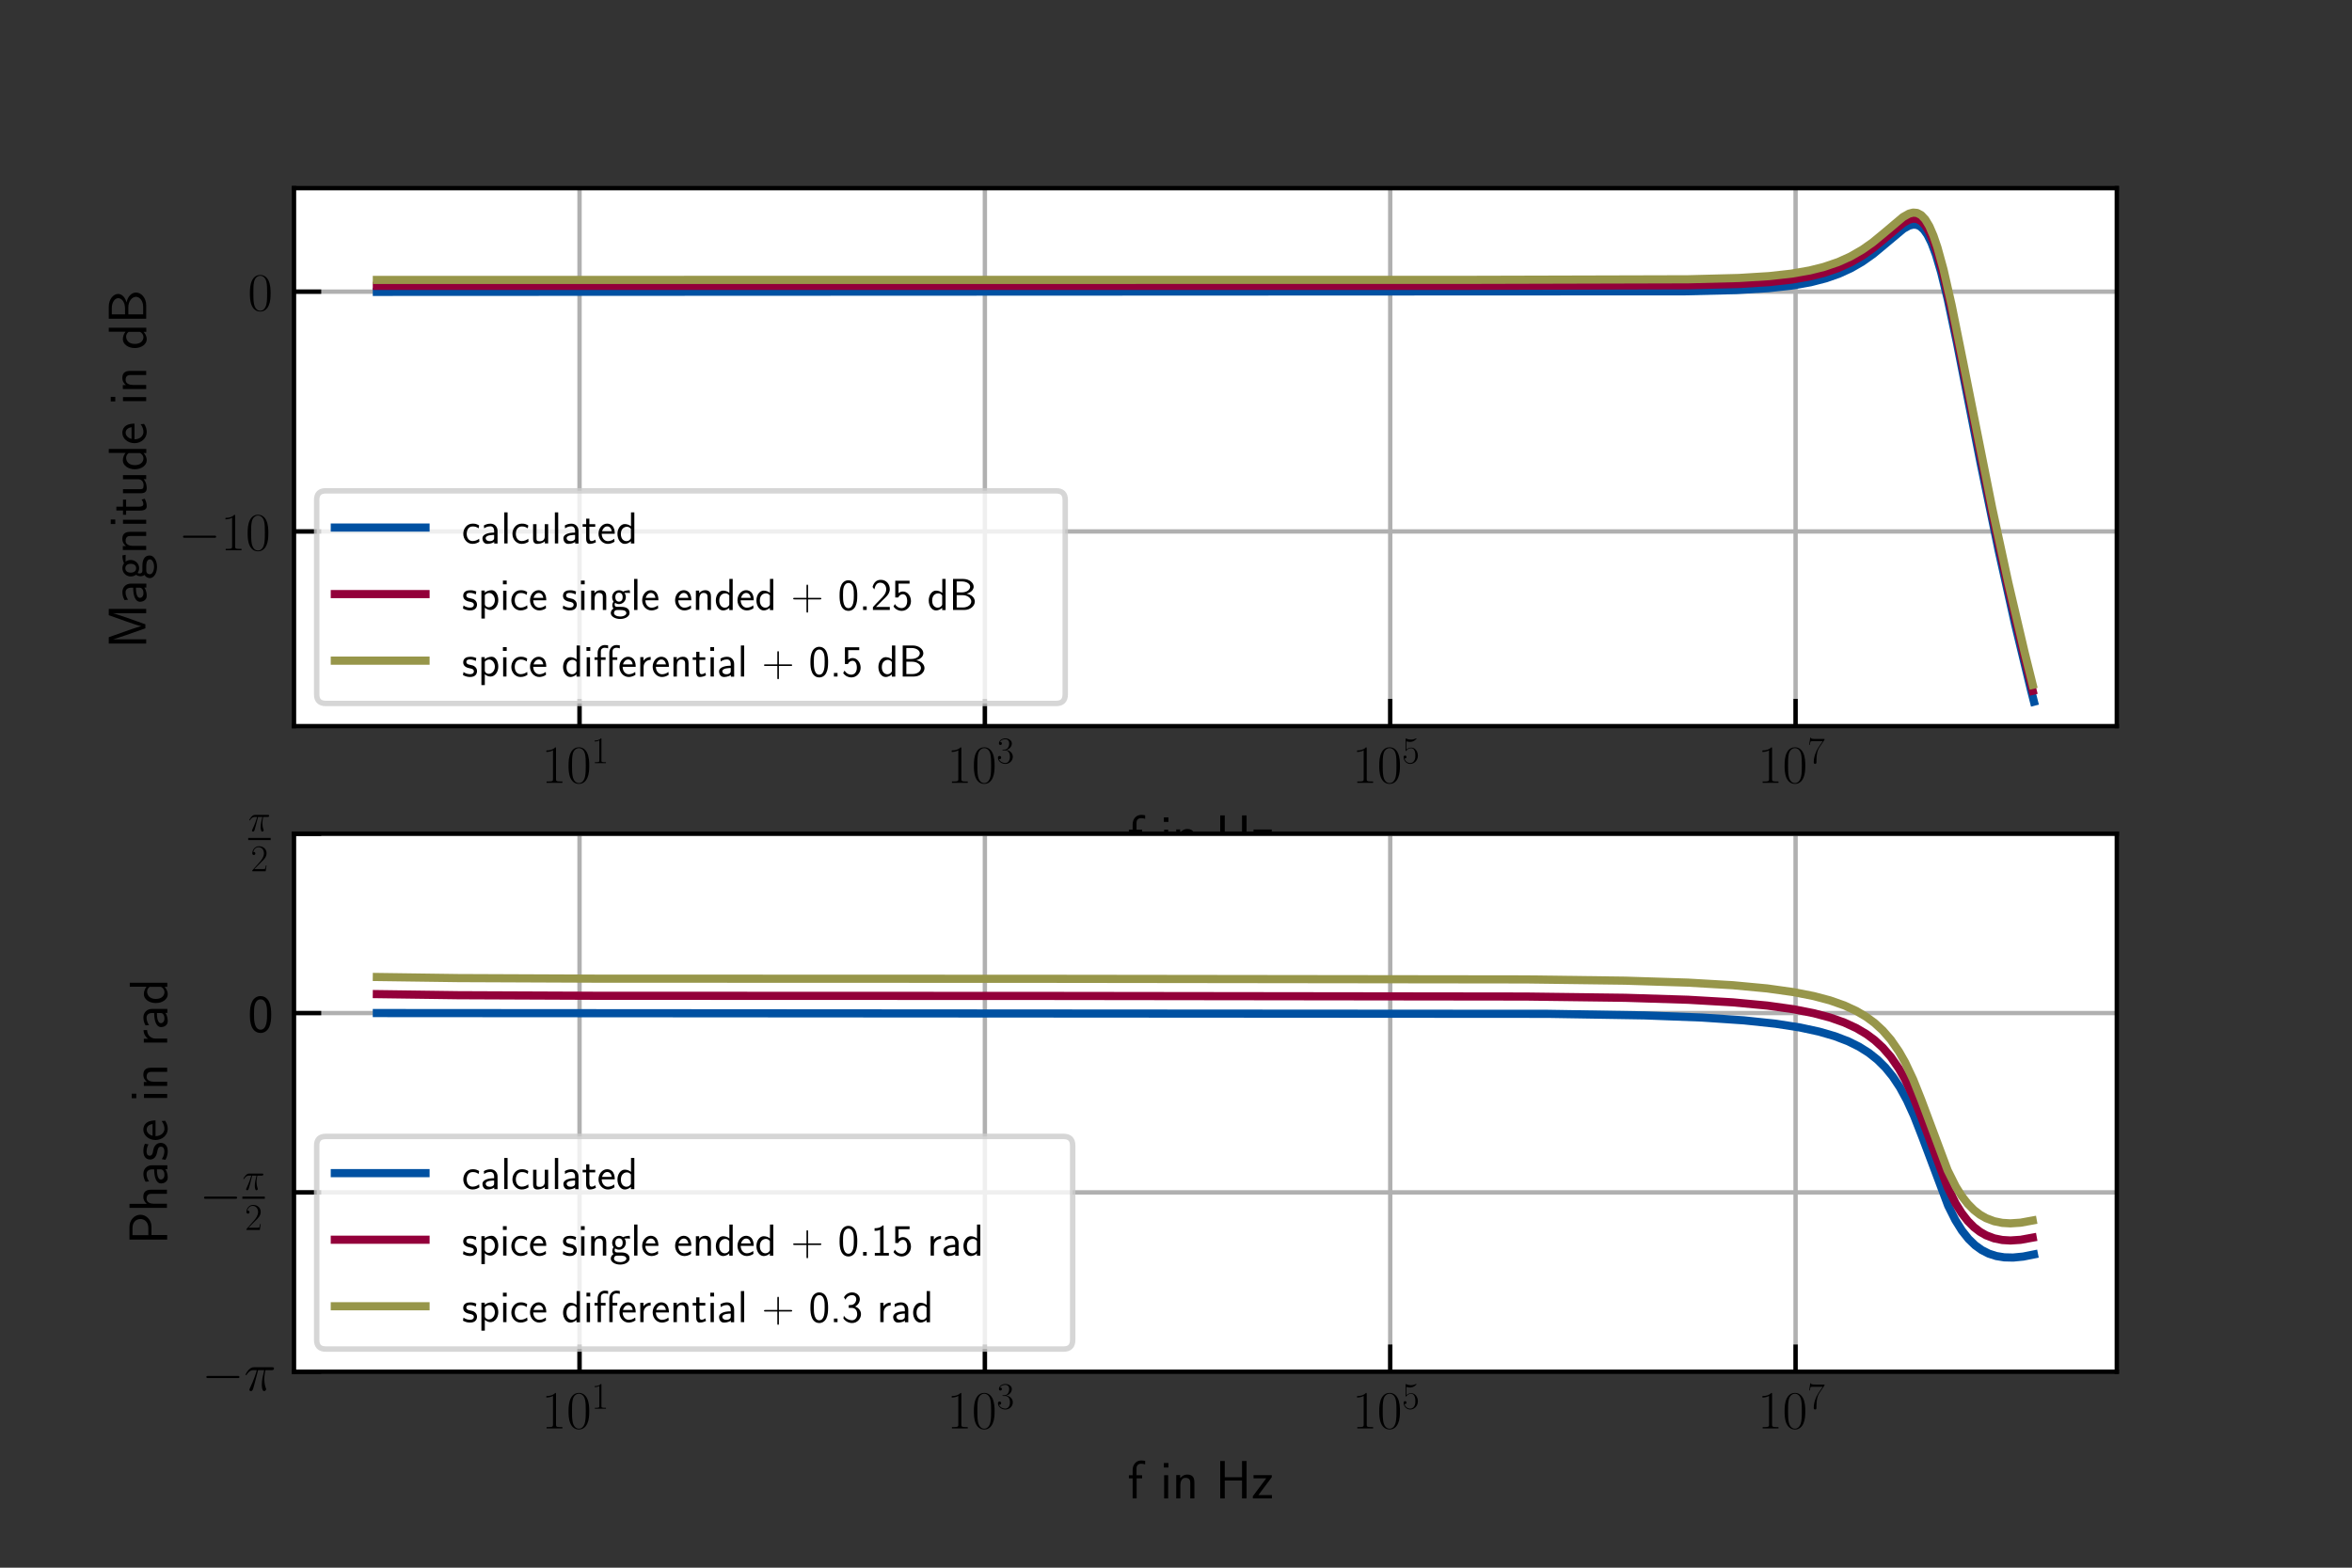 <?xml version="1.0" encoding="utf-8" standalone="no"?>
<!DOCTYPE svg PUBLIC "-//W3C//DTD SVG 1.1//EN"
  "http://www.w3.org/Graphics/SVG/1.1/DTD/svg11.dtd">
<!-- Created with matplotlib (https://matplotlib.org/) -->
<svg height="288pt" version="1.1" viewBox="0 0 432 288" width="432pt" xmlns="http://www.w3.org/2000/svg" xmlns:xlink="http://www.w3.org/1999/xlink">
 <rect x="0" y="0" width="432" height="288" fill="#333333" stroke="none"/>
 <defs>
  <style type="text/css">*{stroke-linecap:butt;stroke-linejoin:round;}</style>
 </defs>
 <g id="figure_1">
  <g id="patch_1">
   <path d="M 0 288 
L 432 288 
L 432 0 
L 0 0 
z
" style="fill:none;"/>
  </g>
  <g id="axes_1">
   <g id="patch_2">
    <path d="M 54 133.396 
L 388.8 133.396 
L 388.8 34.56 
L 54 34.56 
z
" style="fill:#ffffff;"/>
   </g>
   <g id="matplotlib.axis_1">
    <g id="xtick_1">
     <g id="line2d_1">
      <path clip-path="url(#p32663e073f)" d="M 106.444 133.396 
L 106.444 34.56 
" style="fill:none;stroke:#b0b0b0;stroke-linecap:square;stroke-width:0.8;"/>
     </g>
     <g id="line2d_2">
      <defs>
       <path d="M 0 0 
L 0 -5 
" id="mcbbfcb55bb" style="stroke:#000000;stroke-width:0.8;"/>
      </defs>
      <g>
       <use style="stroke:#000000;stroke-width:0.8;" x="106.444" xlink:href="#mcbbfcb55bb" y="133.396"/>
      </g>
     </g>
     <g id="text_1">
      <!-- $\mathdefault{10^{1}}$ -->
      <g transform="translate(99.477 143.815)scale(0.1 -0.1)">
       <defs>
        <path d="M 26.594 63.406 
C 26.594 65.5 26.5 65.5 25.094 65.5 
C 21.203 61.188 15.297 59.797 9.703 59.797 
C 9.406 59.797 8.906 59.797 8.797 59.5 
C 8.703 59.297 8.703 59.094 8.703 57 
C 11.797 57 17 57.594 21 59.984 
L 21 7.203 
C 21 3.688 20.797 2.5 12.203 2.5 
L 9.203 2.5 
L 9.203 0 
C 14 0 19 0 23.797 0 
C 28.594 0 33.594 0 38.406 0 
L 38.406 2.5 
L 35.406 2.5 
C 26.797 2.5 26.594 3.594 26.594 7.156 
z
" id="CMR17-49"/>
        <path d="M 42 31.641 
C 42 37.75 41.906 48.125 37.703 56.109 
C 34 63.109 28.094 65.594 22.906 65.594 
C 18.094 65.594 12 63.406 8.203 56.203 
C 4.203 48.719 3.797 39.438 3.797 31.641 
C 3.797 25.953 3.906 17.281 7 9.672 
C 11.297 -0.609 19 -2 22.906 -2 
C 27.5 -2 34.5 -0.109 38.594 9.375 
C 41.594 16.281 42 24.359 42 31.641 
z
M 22.906 -0.406 
C 16.5 -0.406 12.703 5.078 11.297 12.688 
C 10.203 18.562 10.203 27.156 10.203 32.75 
C 10.203 40.438 10.203 46.828 11.5 52.922 
C 13.406 61.391 19 64 22.906 64 
C 27 64 32.297 61.297 34.203 53.125 
C 35.5 47.438 35.594 40.734 35.594 32.75 
C 35.594 26.25 35.594 18.266 34.406 12.375 
C 32.297 1.484 26.406 -0.406 22.906 -0.406 
z
" id="CMR17-48"/>
       </defs>
       <use transform="scale(0.996)" xlink:href="#CMR17-49"/>
       <use transform="translate(45.69 0)scale(0.996)" xlink:href="#CMR17-48"/>
       <use transform="translate(91.381 36.154)scale(0.697)" xlink:href="#CMR17-49"/>
      </g>
     </g>
    </g>
    <g id="xtick_2">
     <g id="line2d_3">
      <path clip-path="url(#p32663e073f)" d="M 180.896 133.396 
L 180.896 34.56 
" style="fill:none;stroke:#b0b0b0;stroke-linecap:square;stroke-width:0.8;"/>
     </g>
     <g id="line2d_4">
      <g>
       <use style="stroke:#000000;stroke-width:0.8;" x="180.896" xlink:href="#mcbbfcb55bb" y="133.396"/>
      </g>
     </g>
     <g id="text_2">
      <!-- $\mathdefault{10^{3}}$ -->
      <g transform="translate(173.929 143.815)scale(0.1 -0.1)">
       <defs>
        <path d="M 22.094 33.703 
C 31 33.703 34.906 25.969 34.906 17.031 
C 34.906 5 28.5 0.391 22.703 0.391 
C 17.406 0.391 8.797 3.031 6.094 10.828 
C 6.594 10.625 7.094 10.625 7.594 10.625 
C 10 10.625 11.797 12.219 11.797 14.812 
C 11.797 17.703 9.594 19 7.594 19 
C 5.906 19 3.297 18.203 3.297 14.469 
C 3.297 5.234 12.297 -2 22.906 -2 
C 34 -2 42.5 6.719 42.5 16.953 
C 42.5 26.672 34.5 33.703 25 34.797 
C 32.594 36.375 39.906 43.062 39.906 52.016 
C 39.906 59.688 32 65.297 23 65.297 
C 13.906 65.297 5.906 59.828 5.906 52.016 
C 5.906 48.594 8.5 48 9.797 48 
C 11.906 48 13.703 49.297 13.703 51.891 
C 13.703 54.469 11.906 55.766 9.797 55.766 
C 9.406 55.766 8.906 55.766 8.5 55.578 
C 11.406 61.859 19.297 63 22.797 63 
C 26.297 63 32.906 61.328 32.906 51.875 
C 32.906 49.109 32.5 44.188 29.094 39.844 
C 26.094 36 22.703 36 19.406 35.688 
C 18.906 35.688 16.594 35.453 16.203 35.453 
C 15.5 35.359 15.094 35.266 15.094 34.5 
C 15.094 33.797 15.203 33.703 17.203 33.703 
z
" id="CMR17-51"/>
       </defs>
       <use transform="scale(0.996)" xlink:href="#CMR17-49"/>
       <use transform="translate(45.69 0)scale(0.996)" xlink:href="#CMR17-48"/>
       <use transform="translate(91.381 36.154)scale(0.697)" xlink:href="#CMR17-51"/>
      </g>
     </g>
    </g>
    <g id="xtick_3">
     <g id="line2d_5">
      <path clip-path="url(#p32663e073f)" d="M 255.348 133.396 
L 255.348 34.56 
" style="fill:none;stroke:#b0b0b0;stroke-linecap:square;stroke-width:0.8;"/>
     </g>
     <g id="line2d_6">
      <g>
       <use style="stroke:#000000;stroke-width:0.8;" x="255.348" xlink:href="#mcbbfcb55bb" y="133.396"/>
      </g>
     </g>
     <g id="text_3">
      <!-- $\mathdefault{10^{5}}$ -->
      <g transform="translate(248.382 143.815)scale(0.1 -0.1)">
       <defs>
        <path d="M 11.406 57.688 
C 12.406 57.281 16.5 56 20.703 56 
C 30 56 35.094 61.109 38 64.062 
C 38 64.953 38 65.5 37.406 65.5 
C 37.297 65.5 37.094 65.5 36.297 65.047 
C 32.797 63.406 28.703 62.078 23.703 62.078 
C 20.703 62.078 16.203 62.484 11.297 64.672 
C 10.203 65.172 10 65.172 9.906 65.172 
C 9.406 65.172 9.297 65.062 9.297 63.078 
L 9.297 34.422 
C 9.297 32.641 9.297 32.141 10.297 32.141 
C 10.797 32.141 11 32.344 11.5 33.031 
C 14.703 37.516 19.094 39.406 24.094 39.406 
C 27.594 39.406 35.094 37.219 35.094 20.141 
C 35.094 16.953 35.094 11.172 32.094 6.578 
C 29.594 2.484 25.703 0.391 21.406 0.391 
C 14.797 0.391 8.094 5 6.297 12.719 
C 6.703 12.609 7.5 12.422 7.906 12.422 
C 9.203 12.422 11.703 13.125 11.703 16.219 
C 11.703 18.906 9.797 20 7.906 20 
C 5.594 20 4.094 18.594 4.094 15.797 
C 4.094 7.094 11 -2 21.594 -2 
C 31.906 -2 41.703 6.875 41.703 19.75 
C 41.703 31.719 33.906 41 24.203 41 
C 19.094 41 14.797 39.109 11.406 35.531 
z
" id="CMR17-53"/>
       </defs>
       <use transform="scale(0.996)" xlink:href="#CMR17-49"/>
       <use transform="translate(45.69 0)scale(0.996)" xlink:href="#CMR17-48"/>
       <use transform="translate(91.381 36.154)scale(0.697)" xlink:href="#CMR17-53"/>
      </g>
     </g>
    </g>
    <g id="xtick_4">
     <g id="line2d_7">
      <path clip-path="url(#p32663e073f)" d="M 329.801 133.396 
L 329.801 34.56 
" style="fill:none;stroke:#b0b0b0;stroke-linecap:square;stroke-width:0.8;"/>
     </g>
     <g id="line2d_8">
      <g>
       <use style="stroke:#000000;stroke-width:0.8;" x="329.801" xlink:href="#mcbbfcb55bb" y="133.396"/>
      </g>
     </g>
     <g id="text_4">
      <!-- $\mathdefault{10^{7}}$ -->
      <g transform="translate(322.834 143.815)scale(0.1 -0.1)">
       <defs>
        <path d="M 45.094 61.578 
L 45.094 63.766 
L 21.594 63.766 
C 9.906 63.766 9.703 65.078 9.297 67 
L 7.5 67 
L 4.594 48.344 
L 6.406 48.344 
C 6.703 50.234 7.406 55.312 8.594 57.203 
C 9.203 58 16.594 58 18.297 58 
L 40.297 58 
L 29.203 41.578 
C 21.797 30.531 16.703 15.609 16.703 2.578 
C 16.703 1.391 16.703 -2 20.297 -2 
C 23.906 -2 23.906 1.391 23.906 2.672 
L 23.906 7.266 
C 23.906 23.562 26.703 34.312 31.297 41.188 
z
" id="CMR17-55"/>
       </defs>
       <use transform="scale(0.996)" xlink:href="#CMR17-49"/>
       <use transform="translate(45.69 0)scale(0.996)" xlink:href="#CMR17-48"/>
       <use transform="translate(91.381 36.154)scale(0.697)" xlink:href="#CMR17-55"/>
      </g>
     </g>
    </g>
    <g id="text_5">
     <!-- f in Hz -->
     <g transform="translate(207.099 156.671)scale(0.1 -0.1)">
      <defs>
       <path d="M 16.797 37 
L 26.906 37 
L 26.906 42.766 
L 16.594 42.766 
L 16.594 55.609 
C 16.594 62.719 22 63.938 25.094 63.938 
C 26.094 63.938 28.906 63.938 32.5 62.641 
L 32.5 69.203 
C 30.203 69.703 27.406 70 25.203 70 
C 15.906 70 9.406 62.391 9.406 52.484 
L 9.406 42.766 
L 2.5 42.766 
L 2.5 37 
L 9.406 37 
L 9.406 0 
L 16.797 0 
z
" id="CMSS17-102"/>
       <path d="M 15.297 65.359 
L 6.906 65.359 
L 6.906 57 
L 15.297 57 
z
M 14.797 42.797 
L 7.406 42.797 
L 7.406 0 
L 14.797 0 
z
" id="CMSS17-105"/>
       <path d="M 40.906 29.328 
C 40.906 35.672 39.406 44 28.094 44 
C 21.703 44 17.5 40.719 14.703 37.328 
L 14.703 43.094 
L 7.406 43.094 
L 7.406 0 
L 15 0 
L 15 24.359 
C 15 30.688 17.406 37.938 24.203 37.938 
C 33 37.938 33.297 32 33.297 28.578 
L 33.297 0 
L 40.906 0 
z
" id="CMSS17-110"/>
       <path d="M 57.406 69 
L 49 69 
L 49 39.078 
L 17.203 39.078 
L 17.203 69 
L 8.797 69 
L 8.797 0 
L 17.203 0 
L 17.203 33 
L 49 33 
L 49 0 
L 57.406 0 
z
" id="CMSS17-72"/>
       <path d="M 37.5 39.094 
L 37.5 42.969 
L 3.906 42.969 
L 3.906 37 
L 16.703 37 
C 17.906 37 19.094 37 20.297 37 
L 27.297 37 
L 2.594 4.078 
L 2.594 0 
L 37.797 0 
L 37.797 6.172 
L 24.203 6.172 
C 23 6.172 21.797 6.172 20.594 6.172 
L 12.906 6.172 
z
" id="CMSS17-122"/>
      </defs>
      <use transform="scale(0.996)" xlink:href="#CMSS17-102"/>
      <use transform="translate(59.856 0)scale(0.996)" xlink:href="#CMSS17-105"/>
      <use transform="translate(82.036 0)scale(0.996)" xlink:href="#CMSS17-110"/>
      <use transform="translate(161.471 0)scale(0.996)" xlink:href="#CMSS17-72"/>
      <use transform="translate(227.532 0)scale(0.996)" xlink:href="#CMSS17-122"/>
     </g>
    </g>
   </g>
   <g id="matplotlib.axis_2">
    <g id="ytick_1">
     <g id="line2d_9">
      <path clip-path="url(#p32663e073f)" d="M 54 97.629 
L 388.8 97.629 
" style="fill:none;stroke:#b0b0b0;stroke-linecap:square;stroke-width:0.8;"/>
     </g>
     <g id="line2d_10">
      <defs>
       <path d="M 0 0 
L 5 0 
" id="mfb3a91d0db" style="stroke:#000000;stroke-width:0.8;"/>
      </defs>
      <g>
       <use style="stroke:#000000;stroke-width:0.8;" x="54" xlink:href="#mfb3a91d0db" y="97.629"/>
      </g>
     </g>
     <g id="text_6">
      <!-- $\mathdefault{−10}$ -->
      <g transform="translate(32.789 101.088)scale(0.1 -0.1)">
       <defs>
        <path d="M 65.906 23 
C 67.594 23 69.406 23 69.406 25 
C 69.406 27 67.594 27 65.906 27 
L 11.797 27 
C 10.094 27 8.297 27 8.297 25 
C 8.297 23 10.094 23 11.797 23 
z
" id="CMSY10-0"/>
       </defs>
       <use transform="scale(0.996)" xlink:href="#CMSY10-0"/>
       <use transform="translate(77.487 0)scale(0.996)" xlink:href="#CMR17-49"/>
       <use transform="translate(123.178 0)scale(0.996)" xlink:href="#CMR17-48"/>
      </g>
     </g>
    </g>
    <g id="ytick_2">
     <g id="line2d_11">
      <path clip-path="url(#p32663e073f)" d="M 54 53.581 
L 388.8 53.581 
" style="fill:none;stroke:#b0b0b0;stroke-linecap:square;stroke-width:0.8;"/>
     </g>
     <g id="line2d_12">
      <g>
       <use style="stroke:#000000;stroke-width:0.8;" x="54" xlink:href="#mfb3a91d0db" y="53.581"/>
      </g>
     </g>
     <g id="text_7">
      <!-- $\mathdefault{0}$ -->
      <g transform="translate(45.519 57.041)scale(0.1 -0.1)">
       <use transform="scale(0.996)" xlink:href="#CMR17-48"/>
      </g>
     </g>
    </g>
    <g id="text_8">
     <!-- Magnitude in dB -->
     <g transform="translate(26.851 119.124)rotate(-90)scale(0.1 -0.1)">
      <defs>
       <path d="M 49.906 37.047 
L 45.094 23.016 
C 44.297 20.422 41.594 12.359 41 9.172 
L 40.906 9.172 
C 40.594 11.172 40 13.266 38.406 18.344 
C 37.5 21.328 36.5 24.406 35.5 27.203 
L 20.703 69 
L 9 69 
L 9 0 
L 16.797 0 
L 16.797 60.938 
L 16.906 60.938 
C 16.906 60.844 17.797 56.453 23.906 39.047 
L 37.094 1.5 
L 44.5 1.5 
L 56.406 34.859 
C 57.203 37.156 59.703 44.422 60.797 47.906 
C 61.797 50.891 64.297 58.25 64.906 61.141 
L 65 61.141 
L 65 0 
L 72.906 0 
L 72.906 69 
L 61.297 69 
z
" id="CMSS17-77"/>
       <path d="M 37.594 27.984 
C 37.594 37.375 30.906 43.875 21.906 43.875 
C 17.5 43.875 12.703 43.078 7.203 39.891 
L 7.797 33.359 
C 10.297 35.125 14.594 38 21.797 38 
C 26.906 38 30 34.062 30 27.844 
L 30 24 
C 14 24 4 19.344 4 11.344 
C 4 7.203 6.5 -1 14.797 -1 
C 16.297 -1 24.406 -1 30.203 3.391 
L 30.203 -0.297 
L 37.594 -0.297 
z
M 30 12.75 
C 30 10.953 30 8.562 27 6.781 
C 24.406 5.078 21.094 5.078 19.703 5.078 
C 14.703 5.078 11.297 7.984 11.297 11.625 
C 11.297 18.922 26.906 18.922 30 18.922 
z
" id="CMSS17-97"/>
       <path d="M 44.5 43.875 
C 38.797 43.875 33.906 42.781 29.906 40.891 
C 26.594 43.391 23.203 43.875 20.906 43.875 
C 12.203 43.875 5.594 36.703 5.594 28.344 
C 5.594 22.938 8.594 18.859 8.797 18.672 
C 7 16.172 6 13.484 6 10.5 
C 6 7 7.406 4.516 8.5 3.125 
C 3.297 -0.047 2.594 -4.906 2.594 -6.797 
C 2.594 -14.031 11.703 -20 23.406 -20 
C 35.203 -20 44.297 -14.031 44.297 -6.688 
C 44.297 7 29 7 24.797 7 
L 16.703 7 
C 15.203 7 11.203 7 11.203 12.359 
C 11.203 14.391 12.094 15.688 12.203 15.781 
C 13.703 14.688 16.797 13 20.906 13 
C 29.203 13 36.094 19.969 36.094 28.547 
C 36.094 33.312 33.906 36.797 33 38 
L 33.297 38 
C 33.594 38 37.797 38 39.297 38 
C 42.5 38 42.797 37.953 45.594 37.797 
z
M 20.906 18.469 
C 17.5 18.469 12.703 20.547 12.703 28.484 
C 12.703 37.109 18.203 38.5 20.797 38.5 
C 24.203 38.5 29 36.422 29 28.484 
C 29 19.859 23.5 18.469 20.906 18.469 
z
M 24.703 -0.156 
C 27.094 -0.156 37.203 -0.156 37.203 -6.906 
C 37.203 -11.156 31 -14.516 23.5 -14.516 
C 15.906 -14.516 9.703 -11.25 9.703 -6.797 
C 9.703 -6.297 9.703 -0.156 16.594 -0.156 
z
" id="CMSS17-103"/>
       <path d="M 16.703 37 
L 29.703 37 
L 29.703 42.766 
L 16.703 42.766 
L 16.703 55 
L 9.594 55 
L 9.594 42.766 
L 1.703 42.766 
L 1.703 37 
L 9.406 37 
L 9.406 11.703 
C 9.406 6 10.703 -1 17.297 -1 
C 22.297 -1 26.906 0.391 31.297 2.688 
L 29.703 8.562 
C 27.297 6.469 24.406 5.266 21.297 5.266 
C 16.906 5.266 16.703 10.875 16.703 13.375 
z
" id="CMSS17-116"/>
       <path d="M 40.906 42.797 
L 33.297 42.797 
L 33.297 15.188 
C 33.297 7.781 27.906 4.781 22.203 4.781 
C 15.594 4.781 15 6.984 15 11.078 
L 15 42.797 
L 7.406 42.797 
L 7.406 10.594 
C 7.406 2.797 10.094 -1 17 -1 
C 20.406 -1 28.094 -0.203 33.5 4.781 
L 33.5 0 
L 40.906 0 
z
" id="CMSS17-117"/>
       <path d="M 40.797 69 
L 33.406 69 
L 33.406 38.094 
C 30.297 40.672 25.203 43.062 19.594 43.062 
C 10.5 43.062 3.297 33.297 3.297 21.047 
C 3.297 8.781 10.406 -1 19.297 -1 
C 26.203 -1 30.797 2.688 33.203 4.781 
L 33.203 -0.203 
L 40.797 -0.203 
z
M 33.203 13.062 
C 33.203 11.672 33.203 10.203 30.094 7.531 
C 28.094 5.859 25.703 5.078 23.406 5.078 
C 18 5.078 10.906 9 10.906 20.938 
C 10.906 33.344 18.906 37 24.406 37 
C 28.094 37 31.094 35.219 33.203 32.266 
z
" id="CMSS17-100"/>
       <path d="M 39.094 21.516 
C 39.094 24.844 38.906 31.297 35.703 36.641 
C 32.203 42.391 26.5 44 22.203 44 
C 11.797 44 3 34.188 3 21.484 
C 3 9.094 12.094 -1 23.594 -1 
C 28.094 -1 33.594 0.297 38.594 3.875 
C 38.594 4.281 38.406 6.469 38.297 6.562 
C 38.297 6.766 38 9.844 38 10.25 
C 33.203 6.359 27.703 5.078 23.703 5.078 
C 17.297 5.078 10.406 10.422 10.094 21.516 
z
M 10.906 27 
C 12.203 32.562 16.594 37.828 22.203 37.828 
C 23.703 37.828 30.703 37.828 32.5 27 
z
" id="CMSS17-101"/>
       <path d="M 8.906 69 
L 8.906 0 
L 33.797 0 
C 47.406 0 57.297 8.969 57.297 18.75 
C 57.297 26.328 50.797 34 39.094 36.203 
C 52.094 39.969 54.703 47.5 54.703 51.766 
C 54.703 60.672 44.906 69 31.203 69 
z
M 17 39 
L 17 63.422 
L 28.5 63.422 
C 38.797 63.422 46.906 58.188 46.906 51.656 
C 46.906 45.719 40.5 39 27.594 39 
z
M 17 5.578 
L 17 32.922 
L 30.297 32.922 
C 41.094 32.922 49.406 26.234 49.406 18.844 
C 49.406 12.062 42.094 5.578 31 5.578 
z
" id="CMSS17-66"/>
      </defs>
      <use transform="scale(0.996)" xlink:href="#CMSS17-77"/>
      <use transform="translate(81.676 0)scale(0.996)" xlink:href="#CMSS17-97"/>
      <use transform="translate(126.598 0)scale(0.996)" xlink:href="#CMSS17-103"/>
      <use transform="translate(173.442 0)scale(0.996)" xlink:href="#CMSS17-110"/>
      <use transform="translate(221.647 0)scale(0.996)" xlink:href="#CMSS17-105"/>
      <use transform="translate(243.827 0)scale(0.996)" xlink:href="#CMSS17-116"/>
      <use transform="translate(277.659 0)scale(0.996)" xlink:href="#CMSS17-117"/>
      <use transform="translate(325.864 0)scale(0.996)" xlink:href="#CMSS17-100"/>
      <use transform="translate(374.069 0)scale(0.996)" xlink:href="#CMSS17-101"/>
      <use transform="translate(446.937 0)scale(0.996)" xlink:href="#CMSS17-105"/>
      <use transform="translate(469.117 0)scale(0.996)" xlink:href="#CMSS17-110"/>
      <use transform="translate(548.551 0)scale(0.996)" xlink:href="#CMSS17-100"/>
      <use transform="translate(596.756 0)scale(0.996)" xlink:href="#CMSS17-66"/>
     </g>
    </g>
   </g>
   <g id="line2d_13">
    <path clip-path="url(#p32663e073f)" d="M 69.218 53.62 
L 309.523 53.517 
L 318.931 53.29 
L 324.839 52.937 
L 329.157 52.457 
L 332.561 51.852 
L 335.372 51.128 
L 337.765 50.288 
L 339.98 49.275 
L 342.041 48.084 
L 344.071 46.65 
L 346.405 44.707 
L 349.625 42.013 
L 350.66 41.446 
L 351.442 41.254 
L 352.128 41.323 
L 352.727 41.61 
L 353.361 42.187 
L 354.025 43.129 
L 354.767 44.62 
L 355.576 46.779 
L 356.533 50.008 
L 357.741 54.948 
L 359.418 62.867 
L 363.785 85.083 
L 367.099 101.152 
L 370.091 114.567 
L 373.022 126.696 
L 373.582 128.904 
L 373.582 128.904 
" style="fill:none;stroke:#0051a2;stroke-linecap:square;stroke-width:1.5;"/>
   </g>
   <g id="line2d_14">
    <path clip-path="url(#p32663e073f)" d="M 69.218 52.523 
L 268.378 52.518 
L 310.071 52.408 
L 319.377 52.17 
L 324.961 51.825 
L 329.056 51.37 
L 332.406 50.784 
L 335.012 50.133 
L 337.618 49.245 
L 339.852 48.239 
L 342.085 46.954 
L 343.946 45.644 
L 346.18 43.803 
L 349.53 40.976 
L 350.647 40.349 
L 351.392 40.157 
L 352.136 40.224 
L 352.881 40.622 
L 353.625 41.417 
L 354.37 42.661 
L 355.114 44.378 
L 355.859 46.561 
L 356.976 50.619 
L 358.465 57.151 
L 360.698 68.228 
L 365.91 94.424 
L 368.888 108.199 
L 371.866 120.927 
L 373.355 126.913 
L 373.355 126.913 
" style="fill:none;stroke:#93003a;stroke-linecap:square;stroke-width:1.5;"/>
   </g>
   <g id="line2d_15">
    <path clip-path="url(#p32663e073f)" d="M 69.218 51.422 
L 268.378 51.417 
L 310.071 51.307 
L 319.377 51.069 
L 324.961 50.724 
L 329.056 50.269 
L 332.406 49.683 
L 335.012 49.032 
L 337.618 48.144 
L 339.852 47.138 
L 342.085 45.853 
L 343.946 44.543 
L 346.18 42.702 
L 349.53 39.875 
L 350.647 39.248 
L 351.392 39.056 
L 352.136 39.123 
L 352.881 39.521 
L 353.625 40.316 
L 354.37 41.56 
L 355.114 43.277 
L 355.859 45.459 
L 356.976 49.518 
L 358.465 56.049 
L 360.698 67.127 
L 365.91 93.323 
L 368.888 107.098 
L 371.866 119.826 
L 373.355 125.812 
L 373.355 125.812 
" style="fill:none;stroke:#97964a;stroke-linecap:square;stroke-width:1.5;"/>
   </g>
   <g id="patch_3">
    <path d="M 54 133.396 
L 54 34.56 
" style="fill:none;stroke:#000000;stroke-linecap:square;stroke-linejoin:miter;stroke-width:0.8;"/>
   </g>
   <g id="patch_4">
    <path d="M 388.8 133.396 
L 388.8 34.56 
" style="fill:none;stroke:#000000;stroke-linecap:square;stroke-linejoin:miter;stroke-width:0.8;"/>
   </g>
   <g id="patch_5">
    <path d="M 54 133.396 
L 388.8 133.396 
" style="fill:none;stroke:#000000;stroke-linecap:square;stroke-linejoin:miter;stroke-width:0.8;"/>
   </g>
   <g id="patch_6">
    <path d="M 54 34.56 
L 388.8 34.56 
" style="fill:none;stroke:#000000;stroke-linecap:square;stroke-linejoin:miter;stroke-width:0.8;"/>
   </g>
   <g id="legend_1">
    <g id="patch_7">
     <path d="M 59.831 129.231 
L 193.987 129.231 
Q 195.653 129.231 195.653 127.565 
L 195.653 91.836 
Q 195.653 90.17 193.987 90.17 
L 59.831 90.17 
Q 58.165 90.17 58.165 91.836 
L 58.165 127.565 
Q 58.165 129.231 59.831 129.231 
z
" style="fill:#ffffff;opacity:0.8;stroke:#cccccc;stroke-linejoin:miter;"/>
    </g>
    <g id="line2d_16">
     <path d="M 61.497 96.916 
L 78.157 96.916 
" style="fill:none;stroke:#0051a2;stroke-linecap:square;stroke-width:1.5;"/>
    </g>
    <g id="line2d_17"/>
    <g id="text_9">
     <!-- calculated -->
     <g transform="translate(84.821 99.832)scale(0.083 -0.083)">
      <defs>
       <path d="M 38.5 39.703 
C 38.5 40.391 33.906 42.406 32.703 42.797 
C 29.406 44 25.203 44 24.094 44 
C 11.094 44 3.297 32.703 3.297 21.297 
C 3.297 9.297 12 -1 23.703 -1 
C 30.406 -1 35.203 1.188 39.094 3.781 
L 38.5 10.375 
C 34.203 7.078 29.203 5.266 23.797 5.266 
C 16 5.266 10.906 12.094 10.906 21.391 
C 10.906 28.609 14.203 37.719 24.203 37.719 
C 29.703 37.719 32.797 36.609 37.406 33.516 
z
" id="CMSS17-99"/>
       <path d="M 14.797 69 
L 7.406 69 
L 7.406 0 
L 14.797 0 
z
" id="CMSS17-108"/>
      </defs>
      <use transform="scale(0.996)" xlink:href="#CMSS17-99"/>
      <use transform="translate(41.639 0)scale(0.996)" xlink:href="#CMSS17-97"/>
      <use transform="translate(86.561 0)scale(0.996)" xlink:href="#CMSS17-108"/>
      <use transform="translate(108.741 0)scale(0.996)" xlink:href="#CMSS17-99"/>
      <use transform="translate(150.38 0)scale(0.996)" xlink:href="#CMSS17-117"/>
      <use transform="translate(198.585 0)scale(0.996)" xlink:href="#CMSS17-108"/>
      <use transform="translate(220.766 0)scale(0.996)" xlink:href="#CMSS17-97"/>
      <use transform="translate(265.688 0)scale(0.996)" xlink:href="#CMSS17-116"/>
      <use transform="translate(299.519 0)scale(0.996)" xlink:href="#CMSS17-101"/>
      <use transform="translate(341.158 0)scale(0.996)" xlink:href="#CMSS17-100"/>
     </g>
    </g>
    <g id="line2d_18">
     <path d="M 61.497 109.143 
L 78.157 109.143 
" style="fill:none;stroke:#93003a;stroke-linecap:square;stroke-width:1.5;"/>
    </g>
    <g id="line2d_19"/>
    <g id="text_10">
     <!-- spice single ended + 0.25 dB -->
     <g transform="translate(84.821 112.059)scale(0.083 -0.083)">
      <defs>
       <path d="M 32.203 41.047 
C 26.297 43.859 21.703 43.859 18.703 43.859 
C 11.594 43.859 3.094 41.375 3.094 31.297 
C 3.094 21.234 14.094 19.031 17.094 18.422 
C 21.703 17.531 26.797 16.531 26.797 11.562 
C 26.797 5.266 19.594 5.266 18.297 5.266 
C 14.297 5.266 8.797 6.359 3.797 9.969 
L 2.594 3.281 
C 8.297 0 13.797 -1 18.406 -1 
C 30.703 -1 33.797 6.5 33.797 12.203 
C 33.797 17.094 31 20.391 29.094 21.891 
C 25.797 24.5 24.594 24.797 16.406 26.5 
C 15 26.703 10.094 27.797 10.094 32.281 
C 10.094 38 16.406 38 17.797 38 
C 24.297 38 28.297 35.984 31 34.5 
z
" id="CMSS17-115"/>
       <path d="M 15.094 5.203 
C 18.406 2.016 22.906 -0.078 27.703 -0.078 
C 37 -0.078 45 9.422 45 22.062 
C 45 33.734 39 44 30.406 44 
C 25.406 44 19.406 42.219 14.906 38.625 
L 14.906 43.203 
L 7.5 43.203 
L 7.5 -19 
L 15.094 -19 
z
M 15.094 32.812 
C 15.906 34 19.297 37.734 24.797 37.734 
C 31.797 37.734 37.406 30.625 37.406 22.062 
C 37.406 12.297 30.594 6 23.906 6 
C 21.906 6 19.797 6.484 17.797 8.172 
C 15.094 10.531 15.094 12 15.094 13.391 
z
" id="CMSS17-112"/>
       <path d="M 38.297 23.516 
L 64.703 23.516 
C 66.094 23.516 67.797 23.516 67.797 25.203 
C 67.797 27 66.203 27 64.703 27 
L 38.297 27 
L 38.297 53.328 
C 38.297 54.719 38.297 56.422 36.594 56.422 
C 34.797 56.422 34.797 54.828 34.797 53.328 
L 34.797 27 
L 8.297 27 
C 6.906 27 5.203 27 5.203 25.312 
C 5.203 23.516 6.797 23.516 8.297 23.516 
L 34.797 23.516 
L 34.797 -2.906 
C 34.797 -4.297 34.797 -6 36.5 -6 
C 38.297 -6 38.297 -4.406 38.297 -2.906 
z
" id="CMSS17-43"/>
       <path d="M 43.094 31.938 
C 43.094 37.578 43 48.078 38.906 56.188 
C 34.797 64 28.203 66.078 23.5 66.078 
C 16.703 66.078 10.906 62.109 7.906 55.781 
C 4.703 49.156 3.797 42.328 3.797 31.938 
C 3.797 24.828 4.094 16.109 7.703 8.484 
C 11.797 0.078 18.703 -2 23.406 -2 
C 29.594 -2 35.594 1.266 39 8.094 
C 42.5 15.219 43.094 23.031 43.094 31.938 
z
M 23.406 4.078 
C 15.797 4.078 13.5 12.672 12.797 15.547 
C 11.594 20.469 11.406 25.219 11.406 33.031 
C 11.406 39.156 11.406 46.062 13.297 51.516 
C 15.594 57.828 19.594 60 23.406 60 
C 30.797 60 33.203 52.688 34 50.125 
C 35.5 44.891 35.5 38.766 35.5 33.031 
C 35.5 23.844 35.5 4.078 23.406 4.078 
z
" id="CMSS17-48"/>
       <path d="M 17 7.969 
L 9 7.969 
L 9 0 
L 17 0 
z
" id="CMSS17-46"/>
       <path d="M 25.797 21.203 
C 28.594 24.078 32.797 27.562 35.703 31.047 
C 38.5 34.438 42.203 39.234 42.203 46.203 
C 42.203 57.141 34.797 67 22.203 67 
C 12.297 67 6.594 60.828 3.906 51.156 
L 7.797 45.766 
C 10 54.844 13.094 60.625 20.906 60.625 
C 29.5 60.625 34.297 53.641 34.297 45.969 
C 34.297 36.797 27.297 29.703 22 24.422 
C 16.094 18.547 10.297 12.562 4.703 6.375 
L 4.703 0 
L 42.203 0 
L 42.203 6.766 
L 25.203 6.766 
C 24 6.766 22.797 6.766 21.594 6.766 
L 11.594 6.766 
L 11.594 6.859 
z
" id="CMSS17-50"/>
       <path d="M 14.594 58.625 
L 39.094 58.625 
L 39.094 65 
L 7.297 65 
L 7.297 27.828 
L 14 27.828 
C 15.797 31.969 19.5 35 24.297 35 
C 28.797 35 33.797 31.078 33.797 19.781 
C 33.797 7.703 26.703 4.172 21.5 4.172 
C 15.094 4.172 9.203 8 6.594 13.297 
L 3.406 7.797 
C 8 0.766 15.5 -2 21.5 -2 
C 33.094 -2 42.203 7.766 42.203 19.578 
C 42.203 31.719 34.094 41.078 24.406 41.078 
C 20.906 41.078 17.5 39.891 14.594 37.484 
z
" id="CMSS17-53"/>
      </defs>
      <use transform="scale(0.996)" xlink:href="#CMSS17-115"/>
      <use transform="translate(35.914 0)scale(0.996)" xlink:href="#CMSS17-112"/>
      <use transform="translate(84.118 0)scale(0.996)" xlink:href="#CMSS17-105"/>
      <use transform="translate(106.299 0)scale(0.996)" xlink:href="#CMSS17-99"/>
      <use transform="translate(147.938 0)scale(0.996)" xlink:href="#CMSS17-101"/>
      <use transform="translate(220.806 0)scale(0.996)" xlink:href="#CMSS17-115"/>
      <use transform="translate(256.72 0)scale(0.996)" xlink:href="#CMSS17-105"/>
      <use transform="translate(278.9 0)scale(0.996)" xlink:href="#CMSS17-110"/>
      <use transform="translate(327.105 0)scale(0.996)" xlink:href="#CMSS17-103"/>
      <use transform="translate(373.949 0)scale(0.996)" xlink:href="#CMSS17-108"/>
      <use transform="translate(396.13 0)scale(0.996)" xlink:href="#CMSS17-101"/>
      <use transform="translate(468.997 0)scale(0.996)" xlink:href="#CMSS17-101"/>
      <use transform="translate(510.636 0)scale(0.996)" xlink:href="#CMSS17-110"/>
      <use transform="translate(558.841 0)scale(0.996)" xlink:href="#CMSS17-100"/>
      <use transform="translate(607.046 0)scale(0.996)" xlink:href="#CMSS17-101"/>
      <use transform="translate(648.685 0)scale(0.996)" xlink:href="#CMSS17-100"/>
      <use transform="translate(728.119 0)scale(0.996)" xlink:href="#CMSS17-43"/>
      <use transform="translate(832.216 0)scale(0.996)" xlink:href="#CMSS17-48"/>
      <use transform="translate(879.06 0)scale(0.996)" xlink:href="#CMSS17-46"/>
      <use transform="translate(905.084 0)scale(0.996)" xlink:href="#CMSS17-50"/>
      <use transform="translate(951.928 0)scale(0.996)" xlink:href="#CMSS17-53"/>
      <use transform="translate(1030 0)scale(0.996)" xlink:href="#CMSS17-100"/>
      <use transform="translate(1078.205 0)scale(0.996)" xlink:href="#CMSS17-66"/>
     </g>
    </g>
    <g id="line2d_20">
     <path d="M 61.497 121.37 
L 78.157 121.37 
" style="fill:none;stroke:#97964a;stroke-linecap:square;stroke-width:1.5;"/>
    </g>
    <g id="line2d_21"/>
    <g id="text_11">
     <!-- spice differential + 0.5 dB -->
     <g transform="translate(84.821 124.286)scale(0.083 -0.083)">
      <defs>
       <path d="M 16.797 37 
L 27.094 37 
L 27.094 42.766 
L 16.594 42.766 
L 16.594 55.609 
C 16.594 62.516 21.797 63.938 25.203 63.938 
C 28.703 63.938 31.594 63.031 32.703 62.641 
L 32.703 69.203 
C 31.594 69.406 28.594 70 25.297 70 
C 16.094 70 9.406 62.484 9.406 52.484 
L 9.406 42.766 
L 2.5 42.766 
L 2.5 37 
L 9.406 37 
L 9.406 0 
L 16.797 0 
z
M 42.797 37 
L 53.094 37 
L 53.094 42.766 
L 42.594 42.766 
L 42.594 55.609 
C 42.594 62.516 47.797 63.938 51.203 63.938 
C 54.703 63.938 57.594 63.031 58.703 62.641 
L 58.703 69.203 
C 57.594 69.406 54.594 70 51.297 70 
C 42.094 70 35.406 62.516 35.406 52.547 
L 35.406 0 
L 42.797 0 
z
" id="CMSS17-11"/>
       <path d="M 14.906 21.297 
C 14.906 30.703 21.797 37 30.594 37 
L 30.594 43.578 
C 24.203 43.578 18.203 40.391 14.594 35.203 
L 14.594 43.094 
L 7.5 43.094 
L 7.5 0 
L 14.906 0 
z
" id="CMSS17-114"/>
      </defs>
      <use transform="scale(0.996)" xlink:href="#CMSS17-115"/>
      <use transform="translate(35.914 0)scale(0.996)" xlink:href="#CMSS17-112"/>
      <use transform="translate(84.118 0)scale(0.996)" xlink:href="#CMSS17-105"/>
      <use transform="translate(106.299 0)scale(0.996)" xlink:href="#CMSS17-99"/>
      <use transform="translate(147.938 0)scale(0.996)" xlink:href="#CMSS17-101"/>
      <use transform="translate(220.806 0)scale(0.996)" xlink:href="#CMSS17-100"/>
      <use transform="translate(269.011 0)scale(0.996)" xlink:href="#CMSS17-105"/>
      <use transform="translate(291.192 0)scale(0.996)" xlink:href="#CMSS17-11"/>
      <use transform="translate(345.843 0)scale(0.996)" xlink:href="#CMSS17-101"/>
      <use transform="translate(387.481 0)scale(0.996)" xlink:href="#CMSS17-114"/>
      <use transform="translate(419.391 0)scale(0.996)" xlink:href="#CMSS17-101"/>
      <use transform="translate(461.03 0)scale(0.996)" xlink:href="#CMSS17-110"/>
      <use transform="translate(509.235 0)scale(0.996)" xlink:href="#CMSS17-116"/>
      <use transform="translate(543.067 0)scale(0.996)" xlink:href="#CMSS17-105"/>
      <use transform="translate(565.247 0)scale(0.996)" xlink:href="#CMSS17-97"/>
      <use transform="translate(610.169 0)scale(0.996)" xlink:href="#CMSS17-108"/>
      <use transform="translate(663.579 0)scale(0.996)" xlink:href="#CMSS17-43"/>
      <use transform="translate(767.676 0)scale(0.996)" xlink:href="#CMSS17-48"/>
      <use transform="translate(814.52 0)scale(0.996)" xlink:href="#CMSS17-46"/>
      <use transform="translate(840.544 0)scale(0.996)" xlink:href="#CMSS17-53"/>
      <use transform="translate(918.617 0)scale(0.996)" xlink:href="#CMSS17-100"/>
      <use transform="translate(966.822 0)scale(0.996)" xlink:href="#CMSS17-66"/>
     </g>
    </g>
   </g>
  </g>
  <g id="axes_2">
   <g id="patch_8">
    <path d="M 54 252 
L 388.8 252 
L 388.8 153.164 
L 54 153.164 
z
" style="fill:#ffffff;"/>
   </g>
   <g id="matplotlib.axis_3">
    <g id="xtick_5">
     <g id="line2d_22">
      <path clip-path="url(#p401f7f0ed5)" d="M 106.444 252 
L 106.444 153.164 
" style="fill:none;stroke:#b0b0b0;stroke-linecap:square;stroke-width:0.8;"/>
     </g>
     <g id="line2d_23">
      <g>
       <use style="stroke:#000000;stroke-width:0.8;" x="106.444" xlink:href="#mcbbfcb55bb" y="252"/>
      </g>
     </g>
     <g id="text_12">
      <!-- $\mathdefault{10^{1}}$ -->
      <g transform="translate(99.477 262.418)scale(0.1 -0.1)">
       <use transform="scale(0.996)" xlink:href="#CMR17-49"/>
       <use transform="translate(45.69 0)scale(0.996)" xlink:href="#CMR17-48"/>
       <use transform="translate(91.381 36.154)scale(0.697)" xlink:href="#CMR17-49"/>
      </g>
     </g>
    </g>
    <g id="xtick_6">
     <g id="line2d_24">
      <path clip-path="url(#p401f7f0ed5)" d="M 180.896 252 
L 180.896 153.164 
" style="fill:none;stroke:#b0b0b0;stroke-linecap:square;stroke-width:0.8;"/>
     </g>
     <g id="line2d_25">
      <g>
       <use style="stroke:#000000;stroke-width:0.8;" x="180.896" xlink:href="#mcbbfcb55bb" y="252"/>
      </g>
     </g>
     <g id="text_13">
      <!-- $\mathdefault{10^{3}}$ -->
      <g transform="translate(173.929 262.418)scale(0.1 -0.1)">
       <use transform="scale(0.996)" xlink:href="#CMR17-49"/>
       <use transform="translate(45.69 0)scale(0.996)" xlink:href="#CMR17-48"/>
       <use transform="translate(91.381 36.154)scale(0.697)" xlink:href="#CMR17-51"/>
      </g>
     </g>
    </g>
    <g id="xtick_7">
     <g id="line2d_26">
      <path clip-path="url(#p401f7f0ed5)" d="M 255.348 252 
L 255.348 153.164 
" style="fill:none;stroke:#b0b0b0;stroke-linecap:square;stroke-width:0.8;"/>
     </g>
     <g id="line2d_27">
      <g>
       <use style="stroke:#000000;stroke-width:0.8;" x="255.348" xlink:href="#mcbbfcb55bb" y="252"/>
      </g>
     </g>
     <g id="text_14">
      <!-- $\mathdefault{10^{5}}$ -->
      <g transform="translate(248.382 262.418)scale(0.1 -0.1)">
       <use transform="scale(0.996)" xlink:href="#CMR17-49"/>
       <use transform="translate(45.69 0)scale(0.996)" xlink:href="#CMR17-48"/>
       <use transform="translate(91.381 36.154)scale(0.697)" xlink:href="#CMR17-53"/>
      </g>
     </g>
    </g>
    <g id="xtick_8">
     <g id="line2d_28">
      <path clip-path="url(#p401f7f0ed5)" d="M 329.801 252 
L 329.801 153.164 
" style="fill:none;stroke:#b0b0b0;stroke-linecap:square;stroke-width:0.8;"/>
     </g>
     <g id="line2d_29">
      <g>
       <use style="stroke:#000000;stroke-width:0.8;" x="329.801" xlink:href="#mcbbfcb55bb" y="252"/>
      </g>
     </g>
     <g id="text_15">
      <!-- $\mathdefault{10^{7}}$ -->
      <g transform="translate(322.834 262.418)scale(0.1 -0.1)">
       <use transform="scale(0.996)" xlink:href="#CMR17-49"/>
       <use transform="translate(45.69 0)scale(0.996)" xlink:href="#CMR17-48"/>
       <use transform="translate(91.381 36.154)scale(0.697)" xlink:href="#CMR17-55"/>
      </g>
     </g>
    </g>
    <g id="text_16">
     <!-- f in Hz -->
     <g transform="translate(207.099 275.274)scale(0.1 -0.1)">
      <use transform="scale(0.996)" xlink:href="#CMSS17-102"/>
      <use transform="translate(59.856 0)scale(0.996)" xlink:href="#CMSS17-105"/>
      <use transform="translate(82.036 0)scale(0.996)" xlink:href="#CMSS17-110"/>
      <use transform="translate(161.471 0)scale(0.996)" xlink:href="#CMSS17-72"/>
      <use transform="translate(227.532 0)scale(0.996)" xlink:href="#CMSS17-122"/>
     </g>
    </g>
   </g>
   <g id="matplotlib.axis_4">
    <g id="ytick_3">
     <g id="line2d_30">
      <path clip-path="url(#p401f7f0ed5)" d="M 54 252 
L 388.8 252 
" style="fill:none;stroke:#b0b0b0;stroke-linecap:square;stroke-width:0.8;"/>
     </g>
     <g id="line2d_31">
      <g>
       <use style="stroke:#000000;stroke-width:0.8;" x="54" xlink:href="#mfb3a91d0db" y="252"/>
      </g>
     </g>
     <g id="text_17">
      <!-- $-\pi$ -->
      <g transform="translate(37.072 255.459)scale(0.1 -0.1)">
       <defs>
        <path d="M 25.906 37.625 
L 37.203 37.625 
C 34.5 26.438 32.797 19.156 32.797 11.188 
C 32.797 9.781 32.797 -1 36.906 -1 
C 39 -1 40.797 0.891 40.797 2.594 
C 40.797 3.078 40.797 3.281 40.094 4.781 
C 37.406 11.672 37.406 20.25 37.406 20.953 
C 37.406 21.547 37.406 28.625 39.5 37.625 
L 50.703 37.625 
C 52 37.625 55.297 37.625 55.297 40.812 
C 55.297 43 53.406 43 51.594 43 
L 18.703 43 
C 16.406 43 13 43 8.406 38.125 
C 5.797 35.219 2.594 29.938 2.594 29.344 
C 2.594 28.75 3.094 28.547 3.703 28.547 
C 4.406 28.547 4.5 28.844 5 29.438 
C 10.203 37.625 15.406 37.625 17.906 37.625 
L 23.594 37.625 
C 21.406 30.141 18.906 21.453 10.703 4 
C 9.906 2.406 9.906 2.188 9.906 1.594 
C 9.906 -0.5 11.703 -1 12.594 -1 
C 15.5 -1 16.297 1.594 17.5 5.781 
C 19.094 10.875 19.094 11.078 20.094 15.062 
z
" id="CMMI12-25"/>
       </defs>
       <use transform="scale(0.996)" xlink:href="#CMSY10-0"/>
       <use transform="translate(77.487 0)scale(0.996)" xlink:href="#CMMI12-25"/>
      </g>
     </g>
    </g>
    <g id="ytick_4">
     <g id="line2d_32">
      <path clip-path="url(#p401f7f0ed5)" d="M 54 219.055 
L 388.8 219.055 
" style="fill:none;stroke:#b0b0b0;stroke-linecap:square;stroke-width:0.8;"/>
     </g>
     <g id="line2d_33">
      <g>
       <use style="stroke:#000000;stroke-width:0.8;" x="54" xlink:href="#mfb3a91d0db" y="219.055"/>
      </g>
     </g>
     <g id="text_18">
      <!-- $-\frac{\pi}{2}$ -->
      <g transform="translate(36.647 222.517)scale(0.1 -0.1)">
       <defs>
        <path d="M 41.703 15.453 
L 39.906 15.453 
C 38.906 8.375 38.094 7.172 37.703 6.562 
C 37.203 5.766 30 5.766 28.594 5.766 
L 9.406 5.766 
C 13 9.672 20 16.75 28.5 24.953 
C 34.594 30.734 41.703 37.531 41.703 47.422 
C 41.703 59.219 32.297 66 21.797 66 
C 10.797 66 4.094 56.312 4.094 47.344 
C 4.094 43.438 7 42.938 8.203 42.938 
C 9.203 42.938 12.203 43.547 12.203 47.031 
C 12.203 50.109 9.594 51 8.203 51 
C 7.594 51 7 50.906 6.594 50.703 
C 8.5 59.219 14.297 63.406 20.406 63.406 
C 29.094 63.406 34.797 56.516 34.797 47.422 
C 34.797 38.734 29.703 31.25 24 24.75 
L 4.094 2.281 
L 4.094 0 
L 39.297 0 
z
" id="CMR17-50"/>
       </defs>
       <use transform="scale(0.996)" xlink:href="#CMSY10-0"/>
       <use transform="translate(78.683 39.226)scale(0.697)" xlink:href="#CMMI12-25"/>
       <use transform="translate(83.31 -34.355)scale(0.697)" xlink:href="#CMR17-50"/>
       <path d="M 78.683 22.914 
L 119.92 22.914 
L 119.92 26.899 
L 78.683 26.899 
L 78.683 22.914 
z
"/>
      </g>
     </g>
    </g>
    <g id="ytick_5">
     <g id="line2d_34">
      <path clip-path="url(#p401f7f0ed5)" d="M 54 186.109 
L 388.8 186.109 
" style="fill:none;stroke:#b0b0b0;stroke-linecap:square;stroke-width:0.8;"/>
     </g>
     <g id="line2d_35">
      <g>
       <use style="stroke:#000000;stroke-width:0.8;" x="54" xlink:href="#mfb3a91d0db" y="186.109"/>
      </g>
     </g>
     <g id="text_19">
      <!-- 0 -->
      <g transform="translate(45.519 189.568)scale(0.1 -0.1)">
       <use transform="scale(0.996)" xlink:href="#CMSS17-48"/>
      </g>
     </g>
    </g>
    <g id="ytick_6">
     <g id="line2d_36">
      <path clip-path="url(#p401f7f0ed5)" d="M 54 153.164 
L 388.8 153.164 
" style="fill:none;stroke:#b0b0b0;stroke-linecap:square;stroke-width:0.8;"/>
     </g>
     <g id="line2d_37">
      <g>
       <use style="stroke:#000000;stroke-width:0.8;" x="54" xlink:href="#mfb3a91d0db" y="153.164"/>
      </g>
     </g>
     <g id="text_20">
      <!-- $\frac{\pi}{2}$ -->
      <g transform="translate(45.591 156.626)scale(0.1 -0.1)">
       <use transform="translate(0 39.226)scale(0.697)" xlink:href="#CMMI12-25"/>
       <use transform="translate(4.627 -34.355)scale(0.697)" xlink:href="#CMR17-50"/>
       <path d="M 0 22.914 
L 41.237 22.914 
L 41.237 26.899 
L 0 26.899 
L 0 22.914 
z
"/>
      </g>
     </g>
    </g>
    <g id="text_21">
     <!-- Phase in rad -->
     <g transform="translate(30.709 228.609)rotate(-90)scale(0.1 -0.1)">
      <defs>
       <path d="M 32.906 29 
C 44.906 29 54.703 38.328 54.703 49.344 
C 54.703 60.156 45.297 69.578 32.297 69.578 
L 8.906 69.578 
L 8.906 0 
L 17.297 0 
L 17.297 29 
z
M 30.094 64 
C 41.703 64 46.797 56.672 46.797 49.328 
C 46.797 42.5 42.094 34.781 30.094 34.781 
L 17.094 34.781 
L 17.094 64 
z
" id="CMSS17-80"/>
       <path d="M 40.906 29.547 
C 40.906 35.812 39.406 44.062 28.094 44.062 
C 21.797 44.062 17.703 40.984 14.797 37.609 
L 14.797 69.5 
L 7.406 69.5 
L 7.406 0.5 
L 15 0.5 
L 15 24.578 
C 15 30.828 17.406 38 24.203 38 
C 33 38 33.297 32.125 33.297 28.734 
L 33.297 0.5 
L 40.906 0.5 
z
" id="CMSS17-104"/>
      </defs>
      <use transform="scale(0.996)" xlink:href="#CMSS17-80"/>
      <use transform="translate(59.736 0)scale(0.996)" xlink:href="#CMSS17-104"/>
      <use transform="translate(107.941 0)scale(0.996)" xlink:href="#CMSS17-97"/>
      <use transform="translate(152.862 0)scale(0.996)" xlink:href="#CMSS17-115"/>
      <use transform="translate(188.776 0)scale(0.996)" xlink:href="#CMSS17-101"/>
      <use transform="translate(261.644 0)scale(0.996)" xlink:href="#CMSS17-105"/>
      <use transform="translate(283.825 0)scale(0.996)" xlink:href="#CMSS17-110"/>
      <use transform="translate(363.259 0)scale(0.996)" xlink:href="#CMSS17-114"/>
      <use transform="translate(395.168 0)scale(0.996)" xlink:href="#CMSS17-97"/>
      <use transform="translate(440.09 0)scale(0.996)" xlink:href="#CMSS17-100"/>
     </g>
    </g>
   </g>
   <g id="line2d_38">
    <path clip-path="url(#p401f7f0ed5)" d="M 69.218 186.109 
L 284.332 186.251 
L 302.093 186.537 
L 312.612 186.933 
L 320.298 187.449 
L 326.108 188.064 
L 330.606 188.761 
L 334.12 189.519 
L 337.006 190.357 
L 339.454 191.294 
L 341.462 192.288 
L 343.247 193.412 
L 344.855 194.689 
L 346.318 196.142 
L 347.659 197.79 
L 348.971 199.769 
L 350.254 202.12 
L 351.569 205.003 
L 353.133 209.009 
L 357.827 221.504 
L 359.144 224.131 
L 360.362 226.083 
L 361.563 227.597 
L 362.775 228.771 
L 363.991 229.647 
L 365.285 230.303 
L 366.658 230.747 
L 368.129 230.987 
L 369.767 231.026 
L 371.623 230.843 
L 373.582 230.452 
L 373.582 230.452 
" style="fill:none;stroke:#0051a2;stroke-linecap:square;stroke-width:1.5;"/>
   </g>
   <g id="line2d_39">
    <path clip-path="url(#p401f7f0ed5)" d="M 69.218 182.629 
L 84.109 182.83 
L 109.422 182.935 
L 191.692 182.963 
L 280.29 183.074 
L 298.531 183.306 
L 310.071 183.666 
L 318.26 184.14 
L 324.589 184.732 
L 329.428 185.408 
L 333.151 186.14 
L 336.129 186.93 
L 338.735 187.846 
L 340.968 188.875 
L 342.83 189.979 
L 344.319 191.084 
L 345.808 192.453 
L 347.297 194.165 
L 348.786 196.318 
L 349.903 198.286 
L 351.392 201.44 
L 352.881 205.182 
L 357.72 218.121 
L 359.209 221.101 
L 360.326 222.885 
L 361.443 224.317 
L 362.56 225.44 
L 363.676 226.3 
L 364.793 226.937 
L 366.282 227.502 
L 367.771 227.802 
L 369.26 227.89 
L 371.122 227.767 
L 373.355 227.36 
L 373.355 227.36 
" style="fill:none;stroke:#93003a;stroke-linecap:square;stroke-width:1.5;"/>
   </g>
   <g id="line2d_40">
    <path clip-path="url(#p401f7f0ed5)" d="M 69.218 179.483 
L 84.109 179.684 
L 109.422 179.789 
L 191.692 179.817 
L 280.29 179.928 
L 298.531 180.16 
L 310.071 180.52 
L 318.26 180.994 
L 324.589 181.586 
L 329.428 182.262 
L 333.151 182.994 
L 336.129 183.784 
L 338.735 184.7 
L 340.968 185.729 
L 342.83 186.833 
L 344.319 187.938 
L 345.808 189.307 
L 347.297 191.019 
L 348.786 193.172 
L 349.903 195.14 
L 351.392 198.294 
L 352.881 202.036 
L 357.72 214.975 
L 359.209 217.955 
L 360.326 219.739 
L 361.443 221.171 
L 362.56 222.294 
L 363.676 223.154 
L 364.793 223.791 
L 366.282 224.356 
L 367.771 224.656 
L 369.26 224.744 
L 371.122 224.621 
L 373.355 224.214 
L 373.355 224.214 
" style="fill:none;stroke:#97964a;stroke-linecap:square;stroke-width:1.5;"/>
   </g>
   <g id="patch_9">
    <path d="M 54 252 
L 54 153.164 
" style="fill:none;stroke:#000000;stroke-linecap:square;stroke-linejoin:miter;stroke-width:0.8;"/>
   </g>
   <g id="patch_10">
    <path d="M 388.8 252 
L 388.8 153.164 
" style="fill:none;stroke:#000000;stroke-linecap:square;stroke-linejoin:miter;stroke-width:0.8;"/>
   </g>
   <g id="patch_11">
    <path d="M 54 252 
L 388.8 252 
" style="fill:none;stroke:#000000;stroke-linecap:square;stroke-linejoin:miter;stroke-width:0.8;"/>
   </g>
   <g id="patch_12">
    <path d="M 54 153.164 
L 388.8 153.164 
" style="fill:none;stroke:#000000;stroke-linecap:square;stroke-linejoin:miter;stroke-width:0.8;"/>
   </g>
   <g id="legend_2">
    <g id="patch_13">
     <path d="M 59.831 247.835 
L 195.356 247.835 
Q 197.022 247.835 197.022 246.169 
L 197.022 210.44 
Q 197.022 208.774 195.356 208.774 
L 59.831 208.774 
Q 58.165 208.774 58.165 210.44 
L 58.165 246.169 
Q 58.165 247.835 59.831 247.835 
z
" style="fill:#ffffff;opacity:0.8;stroke:#cccccc;stroke-linejoin:miter;"/>
    </g>
    <g id="line2d_41">
     <path d="M 61.497 215.52 
L 78.157 215.52 
" style="fill:none;stroke:#0051a2;stroke-linecap:square;stroke-width:1.5;"/>
    </g>
    <g id="line2d_42"/>
    <g id="text_22">
     <!-- calculated -->
     <g transform="translate(84.821 218.436)scale(0.083 -0.083)">
      <use transform="scale(0.996)" xlink:href="#CMSS17-99"/>
      <use transform="translate(41.639 0)scale(0.996)" xlink:href="#CMSS17-97"/>
      <use transform="translate(86.561 0)scale(0.996)" xlink:href="#CMSS17-108"/>
      <use transform="translate(108.741 0)scale(0.996)" xlink:href="#CMSS17-99"/>
      <use transform="translate(150.38 0)scale(0.996)" xlink:href="#CMSS17-117"/>
      <use transform="translate(198.585 0)scale(0.996)" xlink:href="#CMSS17-108"/>
      <use transform="translate(220.766 0)scale(0.996)" xlink:href="#CMSS17-97"/>
      <use transform="translate(265.688 0)scale(0.996)" xlink:href="#CMSS17-116"/>
      <use transform="translate(299.519 0)scale(0.996)" xlink:href="#CMSS17-101"/>
      <use transform="translate(341.158 0)scale(0.996)" xlink:href="#CMSS17-100"/>
     </g>
    </g>
    <g id="line2d_43">
     <path d="M 61.497 227.747 
L 78.157 227.747 
" style="fill:none;stroke:#93003a;stroke-linecap:square;stroke-width:1.5;"/>
    </g>
    <g id="line2d_44"/>
    <g id="text_23">
     <!-- spice single ended + 0.15 rad -->
     <g transform="translate(84.821 230.662)scale(0.083 -0.083)">
      <defs>
       <path d="M 28.406 67 
L 26.5 67 
C 21.094 61.562 14.797 60.781 8.406 60.781 
L 8.406 55 
C 11.297 55 16 55 20.703 57.297 
L 20.703 5.766 
L 8.906 5.766 
L 8.906 0 
L 40.203 0 
L 40.203 5.766 
L 28.406 5.766 
z
" id="CMSS17-49"/>
      </defs>
      <use transform="scale(0.996)" xlink:href="#CMSS17-115"/>
      <use transform="translate(35.914 0)scale(0.996)" xlink:href="#CMSS17-112"/>
      <use transform="translate(84.118 0)scale(0.996)" xlink:href="#CMSS17-105"/>
      <use transform="translate(106.299 0)scale(0.996)" xlink:href="#CMSS17-99"/>
      <use transform="translate(147.938 0)scale(0.996)" xlink:href="#CMSS17-101"/>
      <use transform="translate(220.806 0)scale(0.996)" xlink:href="#CMSS17-115"/>
      <use transform="translate(256.72 0)scale(0.996)" xlink:href="#CMSS17-105"/>
      <use transform="translate(278.9 0)scale(0.996)" xlink:href="#CMSS17-110"/>
      <use transform="translate(327.105 0)scale(0.996)" xlink:href="#CMSS17-103"/>
      <use transform="translate(373.949 0)scale(0.996)" xlink:href="#CMSS17-108"/>
      <use transform="translate(396.13 0)scale(0.996)" xlink:href="#CMSS17-101"/>
      <use transform="translate(468.997 0)scale(0.996)" xlink:href="#CMSS17-101"/>
      <use transform="translate(510.636 0)scale(0.996)" xlink:href="#CMSS17-110"/>
      <use transform="translate(558.841 0)scale(0.996)" xlink:href="#CMSS17-100"/>
      <use transform="translate(607.046 0)scale(0.996)" xlink:href="#CMSS17-101"/>
      <use transform="translate(648.685 0)scale(0.996)" xlink:href="#CMSS17-100"/>
      <use transform="translate(728.119 0)scale(0.996)" xlink:href="#CMSS17-43"/>
      <use transform="translate(832.216 0)scale(0.996)" xlink:href="#CMSS17-48"/>
      <use transform="translate(879.06 0)scale(0.996)" xlink:href="#CMSS17-46"/>
      <use transform="translate(905.084 0)scale(0.996)" xlink:href="#CMSS17-49"/>
      <use transform="translate(951.928 0)scale(0.996)" xlink:href="#CMSS17-53"/>
      <use transform="translate(1030 0)scale(0.996)" xlink:href="#CMSS17-114"/>
      <use transform="translate(1061.91 0)scale(0.996)" xlink:href="#CMSS17-97"/>
      <use transform="translate(1106.832 0)scale(0.996)" xlink:href="#CMSS17-100"/>
     </g>
    </g>
    <g id="line2d_45">
     <path d="M 61.497 239.974 
L 78.157 239.974 
" style="fill:none;stroke:#97964a;stroke-linecap:square;stroke-width:1.5;"/>
    </g>
    <g id="line2d_46"/>
    <g id="text_24">
     <!-- spice differential + 0.3 rad -->
     <g transform="translate(84.821 242.889)scale(0.083 -0.083)">
      <defs>
       <path d="M 15.703 31.641 
L 22.5 31.641 
C 31.906 31.641 34.594 23.547 34.594 17.906 
C 34.594 10.203 30.203 4.172 23 4.172 
C 17.406 4.172 9.5 6.938 5 14.25 
C 4.297 10.797 4.297 10.594 3.906 8.219 
C 8.594 1.375 16.203 -2 23.203 -2 
C 34.594 -2 43 7.391 43 17.781 
C 43 25.594 37.5 32.141 30 34.609 
C 36 37.875 40.406 44 40.406 51.141 
C 40.406 59.453 32.703 66.078 23.297 66.078 
C 14.703 66.078 8 60.812 5.203 55.156 
C 5.906 54.188 7.703 51.312 8.594 49.828 
C 10.797 55.656 16.5 60 23.203 60 
C 28.797 60 32.5 56.359 32.5 51.109 
C 32.5 45.672 29 39.734 23.094 38.359 
C 22.703 38.359 16.5 37.766 15.703 37.672 
z
" id="CMSS17-51"/>
      </defs>
      <use transform="scale(0.996)" xlink:href="#CMSS17-115"/>
      <use transform="translate(35.914 0)scale(0.996)" xlink:href="#CMSS17-112"/>
      <use transform="translate(84.118 0)scale(0.996)" xlink:href="#CMSS17-105"/>
      <use transform="translate(106.299 0)scale(0.996)" xlink:href="#CMSS17-99"/>
      <use transform="translate(147.938 0)scale(0.996)" xlink:href="#CMSS17-101"/>
      <use transform="translate(220.806 0)scale(0.996)" xlink:href="#CMSS17-100"/>
      <use transform="translate(269.011 0)scale(0.996)" xlink:href="#CMSS17-105"/>
      <use transform="translate(291.192 0)scale(0.996)" xlink:href="#CMSS17-11"/>
      <use transform="translate(345.843 0)scale(0.996)" xlink:href="#CMSS17-101"/>
      <use transform="translate(387.481 0)scale(0.996)" xlink:href="#CMSS17-114"/>
      <use transform="translate(419.391 0)scale(0.996)" xlink:href="#CMSS17-101"/>
      <use transform="translate(461.03 0)scale(0.996)" xlink:href="#CMSS17-110"/>
      <use transform="translate(509.235 0)scale(0.996)" xlink:href="#CMSS17-116"/>
      <use transform="translate(543.067 0)scale(0.996)" xlink:href="#CMSS17-105"/>
      <use transform="translate(565.247 0)scale(0.996)" xlink:href="#CMSS17-97"/>
      <use transform="translate(610.169 0)scale(0.996)" xlink:href="#CMSS17-108"/>
      <use transform="translate(663.579 0)scale(0.996)" xlink:href="#CMSS17-43"/>
      <use transform="translate(767.676 0)scale(0.996)" xlink:href="#CMSS17-48"/>
      <use transform="translate(814.52 0)scale(0.996)" xlink:href="#CMSS17-46"/>
      <use transform="translate(840.544 0)scale(0.996)" xlink:href="#CMSS17-51"/>
      <use transform="translate(918.617 0)scale(0.996)" xlink:href="#CMSS17-114"/>
      <use transform="translate(950.526 0)scale(0.996)" xlink:href="#CMSS17-97"/>
      <use transform="translate(995.448 0)scale(0.996)" xlink:href="#CMSS17-100"/>
     </g>
    </g>
   </g>
  </g>
 </g>
 <defs>
  <clipPath id="p32663e073f">
   <rect height="98.836" width="334.8" x="54" y="34.56"/>
  </clipPath>
  <clipPath id="p401f7f0ed5">
   <rect height="98.836" width="334.8" x="54" y="153.164"/>
  </clipPath>
 </defs>
</svg>
